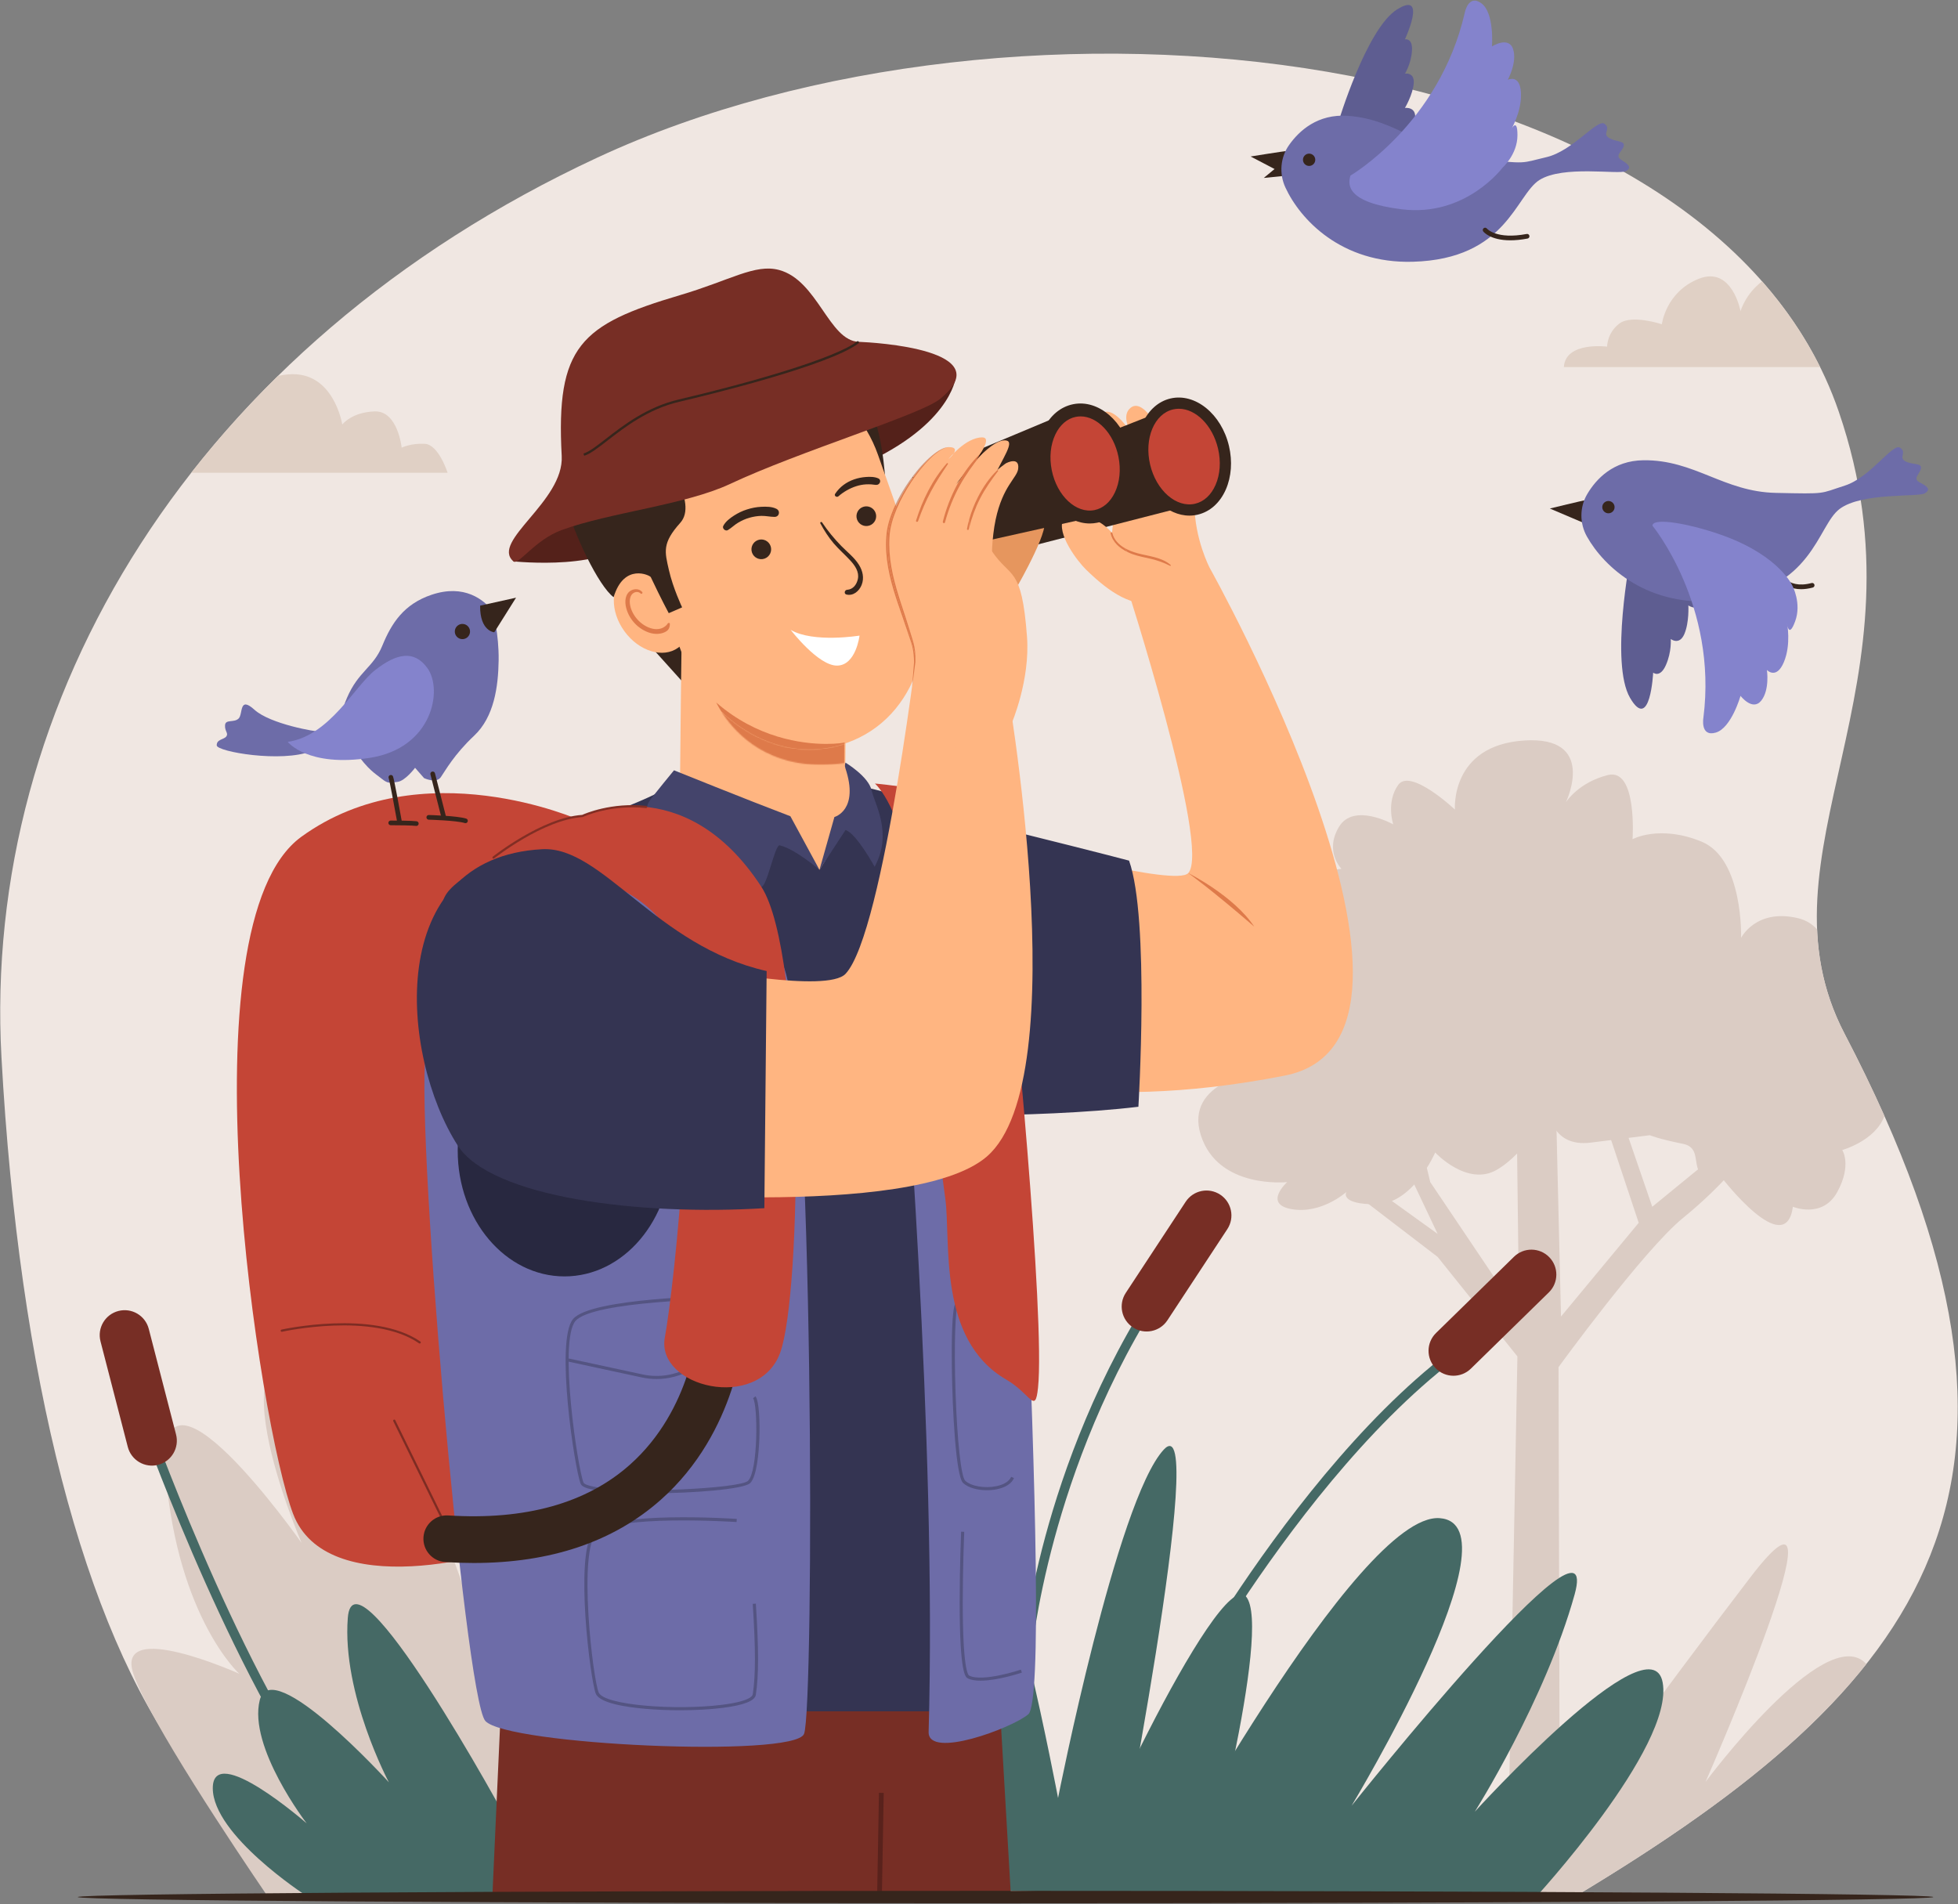 <?xml version="1.0" encoding="UTF-8"?>
<svg width="1779px" height="1730px" viewBox="0 0 1779 1730" version="1.1" xmlns="http://www.w3.org/2000/svg" xmlns:xlink="http://www.w3.org/1999/xlink">
    <rect x="0" y="0" width="1779" height="1730" fill="#808080" stroke="none"/>
    <title>Group</title>
    <defs>
        <path d="M90.779,48.764 C36.26,48.764 9.678,15.578 0,2.27373675e-13 C22.104,21.14 50.329,34.729 80.329,34.729 C90.799,34.729 101.49,33.073 112.207,29.505 L112.009,47.19 C104.499,48.271 97.436,48.764 90.779,48.764 L90.779,48.764 Z" id="path-1"></path>
    </defs>
    <g id="Page-1" stroke="none" stroke-width="1" fill="none" fill-rule="evenodd">
        <g id="vecteezy_bird-watcher-looking-through-binoculars_5661867" transform="translate(-108, -116)">
            <g id="Group" transform="translate(108.191, 116.552)">
                <path d="M1675.809,938.778 C1590.479,775.226 1755.809,622.338 1670.479,373.447 C1554.549,35.318 923.649,-34.802 542.369,142.724 C175.795,313.404 -16.739,635.273 1.142,960.118 C17.142,1250.778 75.809,1477.448 166.476,1600.118 C206.711,1654.548 256.967,1694.088 315.1,1722.228 L1431.399,1722.228 C1750.739,1530.428 1889.869,1349.068 1675.809,938.778" id="Fill-3" fill="#F0E7E2"></path>
                <path d="M1417.139,1721.778 L1415.859,1241.558 C1415.859,1241.558 1493.189,1135.088 1529.049,1105.958 C1564.909,1076.818 1585.079,1049.918 1585.079,1049.918 L1562.669,1045.438 L1501.029,1095.868 L1476.379,1024.148 L1458.449,1019.658 L1488.709,1110.438 L1418.099,1195.608 L1413.619,1008.458 L1377.759,1008.458 L1379.999,1193.368 L1299.309,1073.458 L1285.859,1017.418 L1265.689,1035.348 L1306.029,1120.518 L1244.769,1076.438 L1223.099,1077.938 L1306.029,1141.438 L1378.509,1231.848 L1369.139,1721.778 L1417.139,1721.778" id="Fill-4" fill="#DBCCC4"></path>
                <path d="M1673.619,1044.318 C1673.619,1044.318 1682.589,1057.768 1669.139,1082.428 C1655.689,1107.078 1628.799,1095.868 1628.799,1095.868 C1622.069,1145.178 1563.799,1068.978 1563.799,1068.978 C1527.929,1073.458 1551.469,1043.198 1529.049,1038.718 C1506.639,1034.238 1498.799,1030.868 1498.799,1030.868 C1498.799,1030.868 1480.859,1033.118 1444.999,1037.598 C1409.139,1042.078 1406.899,1008.458 1406.899,1008.458 C1406.899,1008.458 1386.729,1046.558 1359.829,1062.248 C1332.929,1077.938 1303.799,1046.558 1303.799,1046.558 C1303.799,1046.558 1283.619,1093.628 1249.999,1093.628 C1216.979,1093.628 1222.879,1082.828 1223.099,1082.438 C1222.479,1082.988 1200.309,1102.538 1173.799,1098.108 C1146.899,1093.628 1169.309,1073.458 1169.309,1073.458 C1169.309,1073.458 1106.559,1080.178 1090.869,1030.868 C1075.179,981.558 1144.659,972.598 1144.659,972.598 C1144.659,972.598 1124.489,961.388 1119.999,941.218 C1115.519,921.048 1149.139,914.318 1149.139,914.318 C1149.139,914.318 1117.759,896.388 1128.969,847.075 C1140.179,797.765 1218.619,788.804 1218.619,788.804 C1218.619,788.804 1202.929,773.115 1216.379,750.695 C1229.689,728.515 1264.969,748.054 1265.679,748.445 C1265.509,747.895 1259.129,728.065 1270.179,712.595 C1281.379,696.905 1321.729,735.004 1321.729,735.004 C1321.729,735.004 1317.239,676.735 1384.489,672.245 C1450.669,667.834 1423.489,726.384 1422.619,728.235 C1423.309,727.175 1434.639,710.145 1460.689,703.624 C1487.589,696.905 1483.109,761.905 1483.109,761.905 C1483.109,761.905 1507.759,748.455 1545.859,764.145 C1583.969,779.835 1581.729,851.554 1581.729,851.554 C1581.729,851.554 1595.169,824.664 1633.279,833.625 C1640.809,835.395 1646.509,839.105 1650.789,843.905 C1652.119,875.655 1659.239,907.018 1675.809,938.788 C1689.239,964.528 1701.279,989.358 1711.959,1013.348 C1703.829,1035.938 1673.619,1044.318 1673.619,1044.318" id="Fill-5" fill="#DBCCC4"></path>
                <path d="M400.788,1722.228 C441.677,1718.488 476.783,1716.138 483.277,1718.298 C500.26,1723.958 409.681,1282.388 296.458,1237.098 C183.235,1191.808 273.813,1401.278 273.813,1401.278 C273.813,1401.278 139.153,1209.468 150.476,1339.668 C161.798,1469.878 217.201,1520.158 217.201,1520.158 C217.201,1520.158 103.978,1469.208 120.962,1520.158 C134.767,1561.578 213.765,1679.538 242.844,1722.228 L400.788,1722.228" id="Fill-6" fill="#DBCCC4"></path>
                <path d="M1694.729,1510.478 C1657.369,1473.118 1549.439,1618.398 1549.439,1618.398 C1549.439,1618.398 1685.949,1307.588 1590.479,1432.118 C1507.359,1540.538 1401.869,1686.328 1375.979,1722.228 L1431.399,1722.228 C1544.699,1654.178 1635.319,1587.448 1695.529,1511.338 C1695.279,1511.048 1695.009,1510.758 1694.729,1510.478" id="Fill-7" fill="#DBCCC4"></path>
                <path d="M406.476,428.955 L173.606,428.955 C197.476,398.455 223.736,369.075 252.326,341.015 C255.266,340.355 258.396,339.865 261.736,339.584 C303.086,336.084 310.796,385.145 310.796,385.145 C310.796,385.145 319.206,373.935 340.236,373.235 C361.266,372.525 364.766,406.175 364.766,406.175 C364.766,406.175 373.186,401.964 385.796,402.675 C398.416,403.375 406.476,428.955 406.476,428.955" id="Fill-8" fill="#E0D0C5"></path>
                <path d="M1653.549,332.955 L1420.719,332.955 C1422.119,309.475 1459.969,314.384 1459.969,314.384 C1459.969,314.384 1459.969,301.765 1471.189,293.355 C1482.399,284.945 1509.739,294.054 1509.739,294.054 C1509.739,294.054 1513.249,264.615 1543.389,252.695 C1573.529,240.785 1581.239,282.134 1581.239,282.134 C1581.239,282.134 1585.609,266.525 1600.809,255.095 C1621.849,278.955 1639.609,304.905 1653.549,332.955" id="Fill-9" fill="#E0D0C5"></path>
                <path d="M932.449,1508.948 C932.319,1508.948 932.199,1508.938 932.069,1508.928 C929.739,1508.728 928.009,1506.668 928.209,1504.328 C928.249,1503.888 932.289,1459.068 949.699,1394.958 C965.749,1335.818 996.819,1247.588 1053.619,1163.078 C1054.929,1161.138 1057.569,1160.618 1059.509,1161.928 C1061.459,1163.228 1061.979,1165.868 1060.669,1167.818 C1004.509,1251.368 973.779,1338.668 957.889,1397.188 C940.679,1460.568 936.709,1504.628 936.669,1505.068 C936.479,1507.278 934.619,1508.948 932.449,1508.948" id="Fill-10" fill="#456965"></path>
                <path d="M1045.459,1589.508 C1044.809,1589.508 1044.149,1589.358 1043.529,1589.048 C1041.439,1587.978 1040.609,1585.418 1041.679,1583.328 C1042.009,1582.688 1074.949,1518.528 1126.859,1441.708 C1174.839,1370.718 1249.329,1274.028 1331.749,1216.638 C1333.679,1215.298 1336.319,1215.768 1337.659,1217.688 C1338.999,1219.618 1338.529,1222.268 1336.609,1223.608 C1255.289,1280.238 1181.519,1376.008 1133.959,1446.378 C1082.319,1522.778 1049.569,1586.558 1049.239,1587.198 C1048.489,1588.668 1046.999,1589.508 1045.459,1589.508" id="Fill-11" fill="#456965"></path>
                <path d="M315.812,1660.358 C314.599,1660.358 313.396,1659.848 312.556,1658.848 C264.487,1601.528 217.528,1507.028 186.599,1437.848 C153.144,1363.008 130.703,1300.838 130.481,1300.218 C129.687,1298.008 130.832,1295.578 133.039,1294.788 C135.243,1293.988 137.677,1295.138 138.471,1297.348 C139.358,1299.808 228.167,1545.008 319.062,1653.388 C320.569,1655.188 320.334,1657.858 318.538,1659.368 C317.742,1660.038 316.774,1660.358 315.812,1660.358" id="Fill-12" fill="#456965"></path>
                <path d="M470.476,1672.118 C454.476,1640.118 321.142,1400.118 315.809,1469.448 C310.476,1538.778 353.142,1618.778 353.142,1618.778 C353.142,1618.778 246.476,1501.448 235.809,1544.118 C225.142,1586.778 278.476,1656.118 278.476,1656.118 C278.476,1656.118 193.142,1581.448 193.142,1624.118 C193.142,1666.778 277.291,1721.298 277.291,1721.298 L508.402,1721.298 L470.476,1672.118" id="Fill-13" fill="#456965"></path>
                <path d="M1010.919,1720.118 C1010.919,1720.118 1099.809,1270.338 1057.139,1316.558 C1014.479,1362.778 961.139,1633.008 961.139,1633.008 C961.139,1633.008 911.369,1371.668 904.249,1449.888 C897.139,1528.118 897.139,1716.558 897.139,1716.558 L1010.919,1720.118" id="Fill-14" fill="#456965"></path>
                <path d="M143.505,1330.328 L143.505,1330.328 C131.396,1333.458 119.044,1326.178 115.915,1314.068 L91.13,1218.148 C88.001,1206.038 95.28,1193.688 107.389,1190.558 C119.498,1187.428 131.85,1194.708 134.979,1206.818 L159.764,1302.738 C162.893,1314.848 155.613,1327.198 143.505,1330.328" id="Fill-15" fill="#772E25"></path>
                <path d="M1029.159,1205.468 L1029.159,1205.468 C1018.709,1198.598 1015.809,1184.558 1022.669,1174.108 L1077.089,1091.318 C1083.959,1080.868 1097.999,1077.968 1108.449,1084.838 C1118.899,1091.698 1121.799,1105.748 1114.929,1116.198 L1060.519,1198.988 C1053.649,1209.438 1039.609,1212.338 1029.159,1205.468" id="Fill-16" fill="#772E25"></path>
                <path d="M1304.209,1242.588 L1304.209,1242.588 C1295.459,1233.638 1295.619,1219.308 1304.559,1210.558 L1375.389,1141.288 C1384.329,1132.548 1398.669,1132.708 1407.409,1141.648 C1416.159,1150.588 1415.999,1164.928 1407.059,1173.668 L1336.229,1242.938 C1327.289,1251.688 1312.949,1251.528 1304.209,1242.588" id="Fill-17" fill="#772E25"></path>
                <path d="M1046.479,1720.118 C1046.479,1720.118 1233.139,1373.448 1307.809,1378.778 C1382.479,1384.118 1227.809,1640.118 1227.809,1640.118 C1227.809,1640.118 1457.139,1352.118 1430.479,1448.118 C1403.809,1544.118 1339.809,1645.448 1339.809,1645.448 C1339.809,1645.448 1499.809,1469.448 1510.479,1528.118 C1521.139,1586.778 1393.139,1725.448 1393.139,1725.448 L1046.479,1720.118" id="Fill-18" fill="#456965"></path>
                <path d="M980.699,1718.338 C970.109,1717.018 1106.919,1421.448 1131.809,1449.888 C1156.699,1478.338 1090.749,1723.958 1090.749,1723.958 C1090.749,1723.958 1009.139,1721.888 980.699,1718.338" id="Fill-19" fill="#456965"></path>
                <path d="M1215.609,111.08 C1215.609,111.08 1241.169,25.622 1269.119,8.05 C1297.069,-9.52 1276.309,35.206 1276.309,35.206 C1276.309,35.206 1283.499,33.608 1282.699,45.588 C1281.899,57.568 1276.309,66.354 1276.309,66.354 C1276.309,66.354 1285.089,64.756 1284.299,75.139 C1283.499,85.522 1276.309,97.501 1276.309,97.501 C1276.309,97.501 1288.289,95.905 1285.089,109.482 C1281.899,123.059 1285.889,169.382 1215.609,111.08" id="Fill-20" fill="#5E5D91"></path>
                <polyline id="Fill-21" fill="#36251C" points="1160.699 150.67 1148.029 161.115 1169.289 159 1160.699 150.67"></polyline>
                <path d="M1169.289,136.636 C1166.889,136.636 1136.089,141.629 1136.089,141.629 L1169.289,159 L1169.289,136.636" id="Fill-22" fill="#36251C"></path>
                <path d="M1167.679,169.75 C1161.889,157.198 1163.069,142.5 1171.039,131.208 C1180.169,118.272 1196.959,102.797 1224.389,104.69 C1270.719,107.884 1294.679,139.033 1341.799,143.825 C1388.919,148.617 1380.929,147.818 1404.889,142.227 C1428.849,136.636 1451.219,107.085 1457.609,111.877 C1463.999,116.669 1455.209,120.664 1461.599,124.657 C1467.989,128.65 1475.979,127.052 1475.179,131.844 C1474.379,136.636 1466.389,140.63 1472.779,144.624 C1479.169,148.617 1483.159,151.811 1476.769,155.006 C1470.379,158.201 1420.069,149.416 1398.509,162.993 C1376.939,176.57 1368.949,234.873 1283.499,237.269 C1218.299,239.097 1180.989,198.62 1167.679,169.75" id="Fill-23" fill="#6D6CA8"></path>
                <path d="M1226.789,159 C1226.789,159 1307.459,111.877 1330.619,11.246 C1330.619,11.246 1333.809,-6.326 1345.789,2.46 C1357.769,11.246 1355.379,41.595 1355.379,41.595 C1355.379,41.595 1370.549,32.011 1374.549,43.991 C1378.539,55.971 1369.749,71.944 1369.749,71.944 C1369.749,71.944 1380.929,66.354 1381.729,83.924 C1382.529,101.495 1372.149,118.267 1372.149,118.267 C1372.149,118.267 1378.539,104.69 1378.539,122.26 C1378.539,139.832 1364.959,151.811 1364.959,151.811 C1364.959,151.811 1331.639,196.741 1273.569,189.629 C1222.639,183.394 1224.389,166.986 1226.789,159" id="Fill-24" fill="#8483CC"></path>
                <path d="M1183.659,144.624 C1183.659,147.71 1186.169,150.214 1189.249,150.214 C1192.339,150.214 1194.839,147.71 1194.839,144.624 C1194.839,141.536 1192.339,139.033 1189.249,139.033 C1186.169,139.033 1183.659,141.536 1183.659,144.624" id="Fill-25" fill="#36251C"></path>
                <path d="M1372.089,217.786 C1353.889,217.786 1347.769,210.143 1347.459,209.74 C1346.749,208.809 1346.919,207.477 1347.849,206.763 C1348.779,206.052 1350.099,206.225 1350.809,207.138 C1350.969,207.321 1359.439,217.224 1386.929,212.022 C1388.079,211.801 1389.189,212.562 1389.409,213.713 C1389.629,214.866 1388.869,215.976 1387.719,216.194 C1381.719,217.328 1376.539,217.786 1372.089,217.786" id="Fill-26" fill="#36251C"></path>
                <path d="M1481.279,505.032 C1481.279,505.032 1462.469,601.933 1480.849,633.508 C1499.239,665.083 1501.839,610.576 1501.839,610.576 C1501.839,610.576 1508.069,615.832 1513.429,603.676 C1518.799,591.521 1517.829,580.039 1517.829,580.039 C1517.829,580.039 1525.619,586.114 1530.169,575.525 C1534.719,564.935 1533.819,549.5 1533.819,549.5 C1533.819,549.5 1544.739,557.216 1548.579,542.265 C1552.419,527.314 1580.109,483.949 1481.279,505.032" id="Fill-27" fill="#5E5D91"></path>
                <path d="M1440.659,453.852 C1438.269,454.042 1407.959,461.475 1407.959,461.475 L1442.439,476.143 L1440.659,453.852" id="Fill-28" fill="#36251C"></path>
                <path d="M1441.689,486.987 C1434.919,474.937 1434.929,460.192 1441.969,448.3 C1450.049,434.678 1465.549,417.915 1493.039,417.613 C1539.469,417.105 1565.839,446.244 1613.189,447.264 C1660.549,448.284 1652.519,448.125 1675.959,440.642 C1699.399,433.159 1719.339,401.919 1726.089,406.186 C1732.839,410.454 1724.399,415.135 1731.089,418.606 C1737.769,422.078 1745.609,419.848 1745.189,424.689 C1744.779,429.53 1737.139,434.147 1743.819,437.618 C1750.509,441.089 1754.749,443.956 1748.629,447.649 C1742.519,451.343 1691.659,446.597 1671.249,461.85 C1650.829,477.104 1647.519,535.858 1562.529,545.059 C1497.679,552.079 1457.269,514.704 1441.689,486.987" id="Fill-29" fill="#6D6CA8"></path>
                <path d="M1455.619,460.667 C1455.869,463.745 1458.569,466.041 1461.639,465.794 C1464.719,465.548 1467.019,462.853 1466.769,459.776 C1466.519,456.698 1463.829,454.402 1460.749,454.648 C1457.669,454.894 1455.379,457.589 1455.619,460.667" id="Fill-30" fill="#36251C"></path>
                <path d="M1636.289,534.763 C1617.409,534.763 1612.069,518.581 1612.009,518.389 C1611.649,517.271 1612.279,516.079 1613.389,515.727 C1614.509,515.377 1615.699,515.995 1616.049,517.11 C1616.299,517.868 1622.249,535.415 1645.769,529.169 C1646.909,528.866 1648.069,529.543 1648.369,530.676 C1648.669,531.809 1647.999,532.972 1646.859,533.273 C1642.939,534.315 1639.419,534.763 1636.289,534.763" id="Fill-31" fill="#36251C"></path>
                <path d="M1501.169,477.027 C1501.169,477.027 1560.559,549.144 1547.479,651.576 C1547.479,651.576 1544.399,669.167 1558.679,665.068 C1572.959,660.969 1581.209,631.665 1581.209,631.665 C1581.209,631.665 1592.129,645.907 1600.019,636.047 C1607.909,626.189 1605.189,608.163 1605.189,608.163 C1605.189,608.163 1613.749,617.276 1620.579,601.066 C1627.409,584.857 1623.469,565.528 1623.469,565.528 C1623.469,565.528 1624.759,580.478 1630.839,563.992 C1636.919,547.505 1628.329,531.569 1628.329,531.569 C1628.329,531.569 1616.939,505.353 1567.699,486.86 C1539.629,476.32 1501.689,468.705 1501.169,477.027" id="Fill-32" fill="#8483CC"></path>
                <path d="M868.076,342.638 C868.076,342.638 863.358,388.871 773.723,425.668 C698.355,456.609 720.523,362.478 720.523,362.478 C720.523,362.478 849.012,328 868.076,342.638" id="Fill-33" fill="#54211A"></path>
                <path d="M466.284,509.474 C466.284,509.474 556.895,519.026 574.186,485.479 C591.478,451.932 529.105,445.258 529.105,445.258 C529.105,445.258 465.585,477.057 466.284,509.474" id="Fill-34" fill="#54211A"></path>
                <polyline id="Fill-35" fill="#772E25" points="918.319 1722.228 907.289 1532.958 455.839 1530.408 447.17 1722.228 918.319 1722.228"></polyline>
                <polyline id="Fill-36" fill="#59221C" points="801.004 1725.778 802.743 1628.408 798.419 1628.328 796.678 1725.778 801.004 1725.778"></polyline>
                <path d="M634.238,634.797 L590.509,586.208 L626.532,576.632 C626.532,576.632 633.095,609.848 641,623.18 C648.905,636.511 634.238,634.797 634.238,634.797" id="Fill-37" fill="#36251C"></path>
                <path d="M620.485,480.245 C620.447,485.365 618.318,626.957 617.765,700.702 C617.584,724.89 548.199,757.746 548.199,757.746 C548.199,757.746 680.455,836.723 724.201,837.052 C767.948,837.379 812.202,734.441 812.202,734.441 L767.843,697.223 L768.875,581.094 L620.485,480.245" id="Fill-38" fill="#FFB581"></path>
                <path d="M804.645,443.801 C804.645,443.801 803.278,397.55 791.068,371.926 C778.858,346.302 737.869,348.299 737.869,348.299 C737.869,348.299 788.522,362.647 804.645,443.801" id="Fill-39" fill="#36251C"></path>
                <path d="M769.055,674.46 C703.668,697.571 639.049,649.009 617.134,587.005 L582.379,488.676 C560.464,426.672 590.859,359.384 650.269,338.386 C709.68,317.387 775.608,350.63 797.523,412.633 L832.277,510.961 C854.193,572.966 834.442,651.349 769.055,674.46" id="Fill-40" fill="#FFB581"></path>
                <path d="M705.209,461.712 C701.124,459.679 696.051,459.709 691.601,459.903 C687.092,460.099 682.714,460.968 678.42,462.338 C674.27,463.664 670.364,465.532 666.704,467.891 C663.014,470.269 659.009,473.308 656.956,477.249 C655.756,479.551 658.897,482.4 661.102,481.093 C664.394,479.143 667.08,476.334 670.408,474.371 C673.646,472.459 677.129,470.853 680.757,469.837 C684.241,468.862 687.899,468.236 691.521,468.159 C695.546,468.073 699.474,469.03 703.474,469.077 C707.881,469.128 709.127,463.663 705.209,461.712" id="Fill-41" fill="#36251C"></path>
                <g id="Group-44" transform="translate(654.991, 645.592)">
                    <mask id="mask-2" fill="white">
                        <use xlink:href="#path-1"></use>
                    </mask>
                    <g id="Clip-43"></g>
                    <polygon id="Fill-42" fill="#DE7A4A" mask="url(#mask-2)" points="0 48.764 112.207 48.764 112.207 2.27373675e-13 0 2.27373675e-13"></polygon>
                </g>
                <path d="M735.32,680.321 C705.32,680.321 677.095,666.732 654.991,645.592 C652.168,641.047 650.782,638.001 650.56,637.714 C687.499,669.902 728.319,675.339 750.553,675.339 C760.425,675.339 766.637,674.266 767.21,673.987 L767.198,675.097 C756.481,678.665 745.79,680.321 735.32,680.321" id="Fill-45" fill="#DE7A4A"></path>
                <path d="M780.758,576.929 C780.758,576.929 738.851,583.824 718.233,571.737 C718.233,571.737 743.305,604.498 760.466,604.189 C777.626,603.88 780.758,576.929 780.758,576.929" id="Fill-46" fill="#FFFFFF"></path>
                <path d="M699.945,495.562 C701.592,500.222 699.15,505.334 694.49,506.982 C689.831,508.628 684.718,506.186 683.071,501.527 C681.424,496.867 683.866,491.754 688.526,490.108 C693.186,488.46 698.298,490.903 699.945,495.562" id="Fill-47" fill="#36251C"></path>
                <path d="M795.369,465.459 C797.016,470.12 794.574,475.232 789.914,476.878 C785.255,478.526 780.142,476.083 778.495,471.424 C776.848,466.764 779.29,461.651 783.95,460.004 C788.61,458.358 793.722,460.8 795.369,465.459" id="Fill-48" fill="#36251C"></path>
                <path d="M567.159,573.007 C580.388,591.221 602.259,597.889 616.01,587.901 C641.562,569.341 630.182,555.052 616.953,536.84 C603.724,518.625 581.853,511.957 568.103,521.945 C554.352,531.933 553.929,554.793 567.159,573.007" id="Fill-49" fill="#FFB581"></path>
                <path d="M596.471,575.381 C591.002,575.381 585.677,573.084 581.272,569.944 C576.34,566.427 572.404,561.462 570.1,555.862 C567.979,550.704 566.736,543.753 570.01,538.778 C571.645,536.293 574.718,534.774 577.677,534.774 C579.841,534.774 581.943,535.586 583.378,537.425 C583.894,538.086 583.231,539.014 582.543,539.014 C582.348,539.014 582.151,538.94 581.978,538.763 C580.999,537.764 579.752,537.298 578.481,537.298 C577.299,537.298 576.096,537.701 575.07,538.453 C572.828,540.094 571.996,543.141 571.994,545.795 C571.99,551.485 574.706,557.179 578.278,561.48 C581.906,565.847 587.074,569.38 592.657,570.648 C593.844,570.917 595.08,571.066 596.315,571.066 C597.77,571.066 599.224,570.86 600.593,570.404 C602.758,569.683 605.319,568.004 606.421,565.995 C606.631,565.611 607.075,565.402 607.493,565.402 C607.982,565.402 608.437,565.688 608.443,566.315 C608.469,568.812 607.749,571.157 605.703,572.699 C603.542,574.328 600.683,575.103 598.022,575.319 C597.504,575.361 596.987,575.381 596.471,575.381" id="Fill-50" fill="#DE7A4A"></path>
                <path d="M685.947,290.037 C595.329,293.575 573.534,309.25 558.381,335.125 C549.052,351.052 541.603,371.035 545.441,407.899 C535.494,389.271 531.556,367.827 536.58,346.894 C542.043,324.137 557.458,304.517 577.186,292.24 C578.375,291.5 577.328,289.355 576.039,290.004 C554.147,301.042 538.36,321.751 532.577,345.527 C527.064,368.191 531.208,393.625 544.28,413.073 C538.975,417.654 507.416,432.023 512.68,452.716 C520.802,484.646 543.788,532.068 557.34,542.037 C566.776,510.585 590.332,522.167 591.106,523.809 C600.654,544.051 607.418,556.534 607.418,556.534 L619.576,551.266 C619.576,551.266 611.295,533.869 607.538,517.269 C603.779,500.67 601.248,492.987 617.896,474.448 C634.542,455.908 601.885,414.059 601.885,414.059 C601.885,414.059 615.13,430.412 638.366,417.45 C644.271,414.155 654.631,391.395 666.721,385.375 C687.909,374.828 716.754,382.958 736.148,386.958 C790.782,398.23 796.779,358.829 796.265,338.82 C795.521,309.845 738.818,287.971 685.947,290.037" id="Fill-51" fill="#36251C"></path>
                <path d="M929.409,767.225 C929.409,767.225 1067.949,805.222 1079.429,792.701 C1100.389,769.831 1022.199,528.016 1022.199,528.016 L1098.939,515.435 C1098.939,515.435 1338.609,942.918 1167.169,976.688 C980.359,1013.488 881.285,971.028 881.285,971.028 L929.409,767.225" id="Fill-52" fill="#FFB581"></path>
                <path d="M1139.369,841.338 C1098.479,806.078 1079.429,792.701 1079.429,792.701 C1079.429,792.701 1120.699,813.189 1139.369,841.338" id="Fill-53" fill="#DE7A4A"></path>
                <path d="M1025.649,781.378 C975.639,768.168 842.463,735.485 842.463,735.485 L798.255,1012.538 C798.255,1012.538 939.779,1016.318 1034.139,1004.998 C1034.139,1004.998 1044.519,834.215 1025.649,781.378" id="Fill-54" fill="#343452"></path>
                <path d="M526.519,744.581 C526.519,744.581 383.103,680.42 273.653,759.677 C164.204,838.933 235.912,1295.598 266.105,1374.858 C296.298,1454.118 447.262,1416.368 492.551,1393.728 C537.841,1371.078 526.519,744.581 526.519,744.581" id="Fill-55" fill="#C44536"></path>
                <path d="M402.477,1381.888 C402.107,1381.888 401.752,1381.688 401.578,1381.328 L357.133,1290.668 C356.89,1290.168 357.095,1289.568 357.591,1289.328 C358.088,1289.078 358.686,1289.288 358.929,1289.788 L403.374,1380.448 C403.617,1380.948 403.412,1381.548 402.916,1381.788 C402.774,1381.858 402.624,1381.888 402.477,1381.888" id="Fill-56" fill="#7D2C23"></path>
                <path d="M381.141,1220.118 C380.946,1220.118 380.749,1220.058 380.576,1219.938 C338.753,1191.188 256.851,1209.238 256.029,1209.428 C255.49,1209.548 254.956,1209.208 254.834,1208.668 C254.712,1208.128 255.05,1207.598 255.589,1207.468 C256.42,1207.288 339.174,1189.048 381.709,1218.288 C382.164,1218.608 382.279,1219.228 381.966,1219.678 C381.773,1219.968 381.46,1220.118 381.141,1220.118" id="Fill-57" fill="#7D2C23"></path>
                <path d="M744.375,789.746 C734.636,780.006 716.094,758.165 705.418,754.267 C653.187,735.199 607.048,714.628 599.33,718.789 C553.843,743.31 402.111,785.572 402.111,821.05 C402.111,1050.108 464.72,1554.298 464.72,1554.298 L910.219,1554.298 C910.219,1554.298 907.289,1234.328 891.989,1034.218 C881.817,901.238 938.419,788.518 893.589,750.093 C886.29,743.833 798.636,715.658 777.767,713.223 C777.767,713.223 770.462,749.572 744.375,789.746" id="Fill-58" fill="#343452"></path>
                <path d="M911.479,744.581 C911.479,744.581 958.479,1535.848 934.119,1556.958 C919.969,1569.228 842.833,1598.228 843.544,1572.998 C851.092,1305.038 820.899,944.608 817.125,876.674 C814.497,829.375 810.115,739.659 825.767,730.267 C841.42,720.875 911.479,744.581 911.479,744.581" id="Fill-59" fill="#6D6CA8"></path>
                <path d="M896.439,1353.418 C887.643,1353.418 879.235,1350.998 874.835,1346.808 C868.225,1340.508 865.111,1280.208 864.631,1241.218 C864.384,1221.198 864.513,1187.078 868.143,1183.448 C875.202,1176.388 888.709,1177.648 889.283,1177.708 L889.003,1180.518 C888.874,1180.508 876.249,1179.338 870.141,1185.448 C867.932,1188.038 866.477,1218.998 867.992,1264.458 C869.45,1308.198 873.065,1341.218 876.783,1344.758 C882.036,1349.758 894.499,1351.938 905.159,1349.718 C912.059,1348.288 916.799,1345.268 918.509,1341.228 L921.109,1342.328 C919.029,1347.248 913.569,1350.858 905.729,1352.488 C902.689,1353.118 899.539,1353.418 896.439,1353.418" id="Fill-60" fill="#545482"></path>
                <path d="M900.789,733.887 C900.789,733.887 902.039,754.016 910.849,818.175 C920.839,890.928 949.529,1198.108 942.929,1260.378 C940.329,1284.878 936.429,1265.838 913.989,1252.828 C851.092,1216.348 864.019,1126.748 858.64,1088.028 C852.301,1042.388 835.367,903.718 827.819,811.885 C821.439,734.268 794.75,711.336 794.75,711.336 C794.75,711.336 864.301,717.533 900.789,733.887" id="Fill-61" fill="#C44536"></path>
                <path d="M744.375,789.746 L757.941,741.746 C757.941,741.746 780.754,735.647 767.843,697.223 C767.28,695.546 767.462,693.745 768.028,692.353 C768.028,692.353 788.897,704.875 791.68,717.397 C794.463,729.919 811.158,756.354 794.463,786.963 C794.463,786.963 777.767,756.354 768.028,753.572 L744.375,789.746" id="Fill-62" fill="#44446B"></path>
                <path d="M575.33,736.528 C585.153,735.303 683.276,810.935 711.45,876.674 C739.624,942.418 739.712,1552.968 730.32,1574.888 C720.929,1596.798 459.502,1584.888 440.719,1562.968 C421.937,1541.058 374.98,1002.618 387.502,949.398 C400.023,896.178 382.816,760.528 575.33,736.528" id="Fill-63" fill="#6D6CA8"></path>
                <path d="M589.939,1356.228 C568.88,1356.228 549.408,1355.198 538.164,1352.858 C531.771,1351.528 528.349,1349.858 527.396,1347.598 C522.15,1335.188 503.979,1217.388 520.507,1197.828 C536.737,1178.618 651.789,1176.878 656.679,1176.808 L656.716,1179.638 C655.532,1179.658 538.071,1181.418 522.667,1199.648 C507.19,1217.968 524.878,1334.378 530,1346.498 C530.192,1346.958 531.391,1348.558 538.74,1350.088 C571.644,1356.938 672.17,1351.818 679.427,1344.908 C688.646,1336.128 688.48,1275.748 684.012,1269.798 L686.272,1268.098 C689.515,1272.418 690.343,1291.178 689.739,1306.768 C689.35,1316.828 687.757,1340.878 681.376,1346.948 C675.538,1352.508 629.894,1356.228 589.939,1356.228" id="Fill-64" fill="#545482"></path>
                <path d="M596.365,1252.388 C591.912,1252.388 587.435,1251.908 583.003,1250.958 L515.956,1236.498 L516.551,1233.728 L583.599,1248.198 C598.482,1251.408 613.895,1248.908 627.004,1241.158 L684.424,1207.228 L685.861,1209.668 L628.441,1243.598 C618.623,1249.398 607.568,1252.388 596.365,1252.388" id="Fill-65" fill="#545482"></path>
                <path d="M617.571,1553.328 C607.049,1553.328 596.384,1552.898 586.417,1552.038 C567.764,1550.428 544.773,1546.748 541.171,1538.338 C536.21,1526.768 521.757,1411.808 538.72,1391.538 C554.996,1372.078 664.579,1379.158 669.237,1379.478 L669.048,1382.308 C667.921,1382.238 556.256,1374.998 540.899,1393.358 C534.429,1401.088 532.103,1428.088 534.518,1467.438 C536.462,1499.098 541.094,1530.948 543.781,1537.218 C548.756,1548.828 614.007,1553.658 656.184,1548.318 C680.889,1545.188 683.521,1540.318 683.738,1538.898 C686.392,1521.648 686.388,1497.818 683.725,1456.628 L686.56,1456.438 C689.237,1497.848 689.233,1521.868 686.546,1539.328 C685.714,1544.748 675.618,1548.718 656.541,1551.138 C645.086,1552.588 631.452,1553.328 617.571,1553.328" id="Fill-66" fill="#545482"></path>
                <path d="M609.765,1044.878 C609.765,1107.988 566.317,1159.138 512.72,1159.138 C459.124,1159.138 415.675,1107.988 415.675,1044.878 C415.675,981.778 459.124,930.618 512.72,930.618 C566.317,930.618 609.765,981.778 609.765,1044.878" id="Fill-67" fill="#282840"></path>
                <path d="M1098.939,515.435 C1098.939,515.435 1085.099,489.016 1085.099,457.566 C1085.099,426.115 1071.059,380.222 1058.479,376.448 C1045.899,372.674 1058.679,400.954 1058.679,400.954 C1058.679,400.954 1040.329,359.279 1027.069,369.929 C1018.029,377.192 1027.229,392.148 1027.229,392.148 C1027.229,392.148 1013.079,370.133 1003.009,373.906 C992.949,377.68 1015.909,404.728 1015.909,404.728 C1015.909,404.728 995.779,395.921 989.489,403.47 C983.199,411.018 986.969,409.76 1002.069,423.598 C1017.169,437.437 1012.449,460.71 1008.679,497.508 C1006.179,521.807 1068.749,565.756 1098.939,515.435" id="Fill-68" fill="#FFB581"></path>
                <polyline id="Fill-69" fill="#36251C" points="940.449 494.686 918.849 426.962 1061.199 370.761 1085.099 457.566 940.449 494.686"></polyline>
                <path d="M986.479,516.892 C979.219,509.813 959.109,484.144 966.029,470.67 C969.739,463.462 988.569,467.985 999.219,474.226 C1002.589,476.204 1005.999,479.157 1009.279,482.544 C1017.599,491.136 1025.139,502.523 1029.429,507.887 C1034.289,513.963 1068.299,545.363 1051.959,547.707 C1028.629,551.054 1009.019,538.894 986.479,516.892" id="Fill-70" fill="#FFB581"></path>
                <path d="M1111.469,405.881 C1117.649,432.285 1106.619,457.447 1086.829,462.083 C1067.039,466.718 1045.989,449.073 1039.799,422.669 C1033.619,396.266 1044.649,371.104 1064.429,366.468 C1084.219,361.833 1105.279,379.478 1111.469,405.881" id="Fill-71" fill="#C44536"></path>
                <path d="M1070.889,370.829 C1069.119,370.829 1067.349,371.028 1065.599,371.439 C1048.579,375.425 1039.239,397.884 1044.769,421.505 C1050.309,445.125 1068.659,461.092 1085.669,457.112 C1093.639,455.246 1100.219,449.203 1104.209,440.095 C1108.429,430.485 1109.239,418.748 1106.499,407.045 C1101.529,385.862 1086.259,370.829 1070.889,370.829 Z M1080.509,467.917 C1060.429,467.917 1040.899,449.718 1034.829,423.833 C1028.009,394.732 1040.769,366.768 1063.269,361.498 C1085.769,356.235 1109.619,375.616 1116.439,404.717 C1119.679,418.555 1118.659,432.575 1113.569,444.194 C1108.249,456.317 1099.169,464.435 1087.999,467.053 C1085.509,467.635 1082.999,467.917 1080.509,467.917 L1080.509,467.917 Z" id="Fill-72" fill="#36251C"></path>
                <path d="M924.159,532.106 C924.159,532.106 958.169,472.937 946.519,471.033 C934.879,469.127 882.878,468.283 886.053,497.337 C889.228,526.391 924.159,532.106 924.159,532.106" id="Fill-73" fill="#E6965E"></path>
                <polyline id="Fill-74" fill="#36251C" points="850.528 500.964 828.932 433.241 970.549 373.918 995.399 468.651 850.528 500.964"></polyline>
                <path d="M1021.759,413.294 C1027.109,439.858 1015.309,464.642 995.399,468.651 C975.489,472.66 955.009,454.376 949.669,427.813 C944.319,401.25 956.119,376.465 976.029,372.457 C995.939,368.448 1016.419,386.732 1021.759,413.294" id="Fill-75" fill="#C44536"></path>
                <path d="M981.619,377.769 C980.139,377.769 978.659,377.913 977.189,378.209 C969.419,379.775 962.839,385.454 958.669,394.201 C954.239,403.517 953.079,415.043 955.419,426.655 C960.119,450.003 977.539,466.264 994.239,462.898 C1002.019,461.333 1008.589,455.654 1012.759,446.908 C1017.189,437.59 1018.349,426.064 1016.009,414.453 C1011.719,393.164 996.869,377.769 981.619,377.769 Z M989.949,475.063 C969.149,475.063 949.319,455.826 943.909,428.971 C941.079,414.888 942.559,400.748 948.079,389.153 C953.869,376.989 963.389,369.016 974.869,366.704 C997.919,362.053 1021.539,382.444 1027.519,412.136 C1030.349,426.219 1028.869,440.36 1023.349,451.954 C1017.559,464.119 1008.039,472.091 996.559,474.404 C994.359,474.848 992.139,475.063 989.949,475.063 L989.949,475.063 Z" id="Fill-76" fill="#36251C"></path>
                <path d="M612.2,699.31 C612.2,699.31 677.591,725.746 717.94,741.049 L744.375,789.746 C744.375,789.746 722.393,770.794 708.201,767.485 C703.938,766.491 696.472,805.928 691.505,805.05 C644.083,796.67 573.402,751.942 589.939,727.136 C592.721,722.962 612.2,699.31 612.2,699.31" id="Fill-77" fill="#44446B"></path>
                <path d="M430.147,1419.518 C421.749,1419.518 413.168,1419.248 404.402,1418.688 C392.701,1417.948 383.818,1407.858 384.561,1396.158 C385.304,1384.458 395.403,1375.578 407.092,1376.318 C477.166,1380.768 532.668,1365.278 572.063,1330.278 C628.907,1279.788 633.6,1205.548 633.641,1204.808 C634.283,1193.098 644.286,1184.108 656,1184.768 C667.707,1185.408 676.677,1195.418 676.036,1207.128 C675.83,1210.888 670.188,1299.908 600.261,1362.028 C557.251,1400.228 500.111,1419.518 430.147,1419.518" id="Fill-78" fill="#36251C"></path>
                <path d="M529.035,740.806 C529.035,740.806 620.871,696.775 691.505,805.05 C731.626,866.553 728.434,1174.828 708.619,1228.608 C688.805,1282.388 595.396,1259.748 603.888,1214.458 C612.38,1169.168 637.855,931.398 612.38,857.804 C586.904,784.208 448.206,778.547 448.206,778.547 C448.206,778.547 492.489,743.198 529.035,740.806" id="Fill-79" fill="#C44536"></path>
                <path d="M448.206,779.547 C447.913,779.547 447.622,779.418 447.424,779.171 C447.08,778.74 447.15,778.111 447.582,777.766 C448.027,777.411 492.382,742.313 528.783,739.821 C531.1,738.765 555.178,728.26 586.938,731.613 C587.487,731.67 587.885,732.163 587.828,732.711 C587.77,733.26 587.272,733.661 586.728,733.601 C554.064,730.161 529.709,741.592 529.467,741.708 L529.293,741.792 L529.1,741.804 C493.292,744.147 449.27,778.977 448.83,779.329 C448.645,779.476 448.425,779.547 448.206,779.547" id="Fill-80" fill="#822E24"></path>
                <path d="M637.939,879.486 C637.939,879.486 751.366,901.958 768.062,884.228 C803.251,846.834 835.996,565.31 835.996,565.31 L913.419,614.44 C913.419,614.44 978.729,979.378 896.379,1050.288 C828.447,1108.778 541.615,1080.478 541.615,1080.478 L637.939,879.486" id="Fill-81" fill="#FFB581"></path>
                <path d="M696.375,881.707 C595.711,859.062 547.119,768.127 492.551,771 C348.308,778.591 363.501,958.788 415.675,1040.188 C445.972,1087.448 580.478,1104.138 694.288,1097.158 L696.375,881.707" id="Fill-82" fill="#343452"></path>
                <path d="M840.172,659.864 C840.609,654.911 837.981,613.12 826.001,574.758 C816.464,544.222 803.934,516.831 806.692,485.111 C809.45,453.389 845.65,405.69 862.084,405.69 C874.496,405.69 861.536,416.645 861.536,416.645 C861.536,416.645 877.031,396.843 892.199,396.843 C907.369,396.843 868.657,439.288 868.657,439.288 C868.657,439.288 898.949,396.906 914.119,399.664 C929.299,402.422 871.579,456.087 900.799,499.909 C917.989,525.698 928.089,512.631 932.929,578.061 C935.849,617.501 919.029,656.518 919.029,656.518 C919.029,656.518 836.034,706.756 840.172,659.864" id="Fill-83" fill="#FFB581"></path>
                <path d="M828.673,622.07 C828.758,620.898 828.842,619.726 828.927,618.554 C829.038,618.311 829.145,618.074 829.254,617.83 C829.064,619.224 828.87,620.636 828.673,622.07 M814.101,459.537 L813.488,457.802 C816.054,452.368 819.013,447.133 822.219,442.074 C824.692,438.169 827.357,434.391 830.181,430.737 C833.009,427.087 835.98,423.544 839.196,420.228 C842.406,416.911 845.801,413.756 849.531,411.023 C851.397,409.664 853.345,408.397 855.437,407.405 C857.464,406.446 859.662,405.687 861.914,405.687 C861.97,405.687 862.027,405.688 862.084,405.689 C862.076,405.689 862.068,405.689 862.06,405.69 C853.941,405.713 841.016,417.342 829.677,432.929 L828.932,433.241 L829.091,433.739 C823.385,441.69 818.112,450.62 814.101,459.537" id="Fill-84" fill="#D19C82"></path>
                <path d="M828.927,618.554 C829.086,616.381 829.249,614.209 829.432,612.039 L830.323,601.022 C830.183,596.464 829.899,591.91 828.881,587.529 C827.875,583.15 826.155,578.881 824.769,574.484 C821.921,565.781 818.788,557.161 815.855,548.442 C812.894,539.737 810.139,530.916 808.116,521.875 C807.109,517.357 806.268,512.79 805.692,508.18 C805.144,503.568 804.843,498.92 804.84,494.266 C804.848,491.939 804.919,489.612 805.078,487.289 C805.224,484.983 805.461,482.606 805.881,480.298 C806.723,475.672 808.069,471.187 809.681,466.827 C810.819,463.757 812.095,460.75 813.488,457.802 L814.101,459.537 C810.116,468.398 807.376,477.244 806.692,485.111 C803.934,516.831 816.464,544.222 826.001,574.758 C828.107,581.503 829.925,588.357 831.488,595.095 C831.566,597.044 831.562,598.99 831.52,600.925 C830.835,606.13 830.079,611.786 829.254,617.83 C829.145,618.074 829.038,618.311 828.927,618.554" id="Fill-85" fill="#DE7A4A"></path>
                <path d="M829.091,433.739 L828.932,433.241 L829.677,432.929 C829.482,433.197 829.285,433.469 829.091,433.739" id="Fill-86" fill="#2F1910"></path>
                <path d="M828.598,623.104 C828.623,622.759 828.648,622.414 828.673,622.07 C828.87,620.636 829.064,619.224 829.254,617.83 C830.079,611.786 830.835,606.13 831.52,600.925 C831.519,600.964 831.518,601.002 831.517,601.041 L831.516,601.085 L831.514,601.103 L830.085,612.107 C829.623,615.776 829.102,619.439 828.598,623.104" id="Fill-87" fill="#DE7A4A"></path>
                <path d="M831.488,595.095 C829.925,588.357 828.107,581.503 826.001,574.758 C816.464,544.222 803.934,516.831 806.692,485.111 C807.376,477.244 810.116,468.398 814.101,459.537 C818.112,450.62 823.385,441.69 829.091,433.739 C829.285,433.469 829.482,433.197 829.677,432.929 C841.016,417.342 853.941,405.713 862.06,405.69 C859.762,405.791 857.602,406.681 855.619,407.762 C853.62,408.857 851.744,410.165 849.966,411.591 C846.406,414.446 843.188,417.708 840.16,421.12 C834.115,427.962 828.797,435.428 824.069,443.222 C819.376,451.033 815.273,459.216 812.212,467.745 C810.697,472.011 809.466,476.375 808.711,480.793 C808.321,483.006 808.113,485.203 807.977,487.477 C807.832,489.735 807.775,491.999 807.777,494.261 C807.823,503.319 809.038,512.353 810.985,521.238 C812.95,530.126 815.615,538.874 818.417,547.595 C821.248,556.309 824.202,565.014 826.852,573.83 C828.131,578.211 829.704,582.55 830.601,587.165 C831.123,589.795 831.381,592.447 831.488,595.095" id="Fill-88" fill="#DE7A4A"></path>
                <path d="M886.369,417.722 C888.002,415.484 889.543,413.254 890.887,411.126 C891.153,410.869 891.423,410.612 891.692,410.358 C891.784,410.271 891.889,410.233 891.999,410.233 C892.359,410.233 892.719,410.672 892.439,411.015 C891.729,411.885 891.026,412.758 890.328,413.633 C888.986,414.967 887.662,416.339 886.369,417.722" id="Fill-89" fill="#2F1910"></path>
                <path d="M857.536,474.764 C856.91,474.764 856.228,474.19 856.432,473.386 C862.272,450.439 873.692,427.708 890.887,411.126 C889.543,413.254 888.002,415.484 886.369,417.722 C887.662,416.339 888.986,414.967 890.328,413.633 C883.584,422.088 877.296,430.779 872.031,440.282 C866.132,450.928 861.57,462.325 858.397,474.071 C858.266,474.558 857.911,474.764 857.536,474.764" id="Fill-90" fill="#DE7A4A"></path>
                <path d="M833.024,473.602 C832.458,473.602 831.899,473.152 832.115,472.448 C837.882,453.752 847.085,435.123 860.114,420.376 C860.226,420.249 860.364,420.195 860.502,420.195 C860.917,420.195 861.335,420.68 861.052,421.099 C855.616,429.162 850.322,437.139 845.754,445.746 C841.113,454.488 837.176,463.597 833.936,472.95 C833.778,473.404 833.4,473.602 833.024,473.602" id="Fill-91" fill="#DE7A4A"></path>
                <path d="M913.939,420.297 C913.939,420.297 926.359,413.724 924.899,425.409 C923.859,433.689 910.969,440.875 904.449,471.424 C900.789,488.568 900.849,508.57 900.849,508.57 C900.849,508.57 877.527,502.388 880.454,471.152 C883.38,439.917 913.939,420.297 913.939,420.297" id="Fill-92" fill="#FFB581"></path>
                <path d="M879.255,480.952 C878.784,480.952 878.287,480.616 878.385,480.08 C878.939,477.061 879.631,474.083 880.454,471.146 C880.454,471.148 880.454,471.15 880.454,471.152 C880.18,474.075 880.136,476.778 880.281,479.278 C880.183,479.657 880.087,480.038 879.992,480.418 C879.899,480.789 879.583,480.952 879.255,480.952" id="Fill-93" fill="#DE7A4A"></path>
                <path d="M880.281,479.278 C880.136,476.778 880.18,474.075 880.454,471.152 C880.454,471.15 880.454,471.148 880.454,471.146 C882.394,464.224 885.058,457.532 888.336,451.089 C892.789,442.337 898.669,433.581 905.799,426.768 C905.899,426.672 906.009,426.631 906.129,426.631 C906.509,426.631 906.879,427.107 906.589,427.481 C900.519,435.507 894.859,443.43 890.247,452.423 C885.883,460.937 882.668,470.019 880.281,479.278" id="Fill-94" fill="#DE7A4A"></path>
                <path d="M1063.119,513.585 C1063.049,513.585 1062.979,513.569 1062.909,513.532 C1057.249,510.59 1051.649,508.672 1045.449,507.18 C1039.899,505.843 1034.189,504.905 1028.809,502.929 C1027.289,502.371 1025.769,501.734 1024.279,501.012 C1023.409,499.84 1022.499,498.606 1021.549,497.334 C1025.229,499.49 1029.369,501.018 1033.329,502.1 C1043.329,504.834 1055.359,505.589 1063.469,512.804 C1063.819,513.113 1063.489,513.585 1063.119,513.585" id="Fill-95" fill="#DE7A4A"></path>
                <path d="M1010.189,483.497 C1010.059,483.364 1009.939,483.23 1009.809,483.098 C1009.959,483.115 1010.099,483.174 1010.209,483.282 C1010.199,483.355 1010.199,483.424 1010.189,483.497" id="Fill-96" fill="#D19C82"></path>
                <path d="M1010.439,483.769 C1010.359,483.678 1010.269,483.588 1010.189,483.497 C1010.199,483.424 1010.199,483.355 1010.209,483.282 C1010.299,483.37 1010.369,483.492 1010.409,483.651 C1010.419,483.691 1010.429,483.73 1010.439,483.769" id="Fill-97" fill="#DE7A4A"></path>
                <path d="M1024.279,501.012 C1017.109,497.545 1010.719,492.126 1008.909,484.066 C1008.779,483.478 1009.259,483.093 1009.719,483.093 C1009.749,483.093 1009.779,483.095 1009.809,483.098 C1009.939,483.23 1010.059,483.364 1010.189,483.497 C1010.269,483.588 1010.359,483.678 1010.439,483.769 C1011.989,489.915 1016.309,494.262 1021.549,497.334 C1022.499,498.606 1023.409,499.84 1024.279,501.012" id="Fill-98" fill="#DE7A4A"></path>
                <path d="M466.284,509.474 C470.851,513.417 485.464,490.061 510.268,480.981 C553.763,465.058 622.355,458.258 663.007,439.194 C726.841,409.256 835.893,376.369 853.608,362.137 C909.589,317.163 794.672,310.577 779.908,310.008 C752.919,308.969 742.678,254.064 707.62,244.725 C685.756,238.901 663.28,254.14 617.709,267.591 C527.144,294.323 504.803,314.146 510.164,413.717 C512.396,455.172 445.183,491.255 466.284,509.474" id="Fill-99" fill="#772E25"></path>
                <path d="M530.576,413.542 L529.957,411.511 C535.132,409.933 541.865,404.708 550.389,398.092 C566.119,385.884 587.663,369.164 616.459,362.421 C679.219,347.727 759.509,324.966 779.245,309.179 L780.571,310.837 C754.765,331.48 639.74,359.151 616.944,364.488 C588.598,371.125 567.266,387.681 551.691,399.769 C542.994,406.519 536.125,411.85 530.576,413.542" id="Fill-100" fill="#36251C"></path>
                <path d="M797.967,434.174 C794.649,432.561 790.231,432.547 786.605,432.815 C782.945,433.085 779.304,433.786 775.836,434.994 C768.72,437.473 762.826,441.789 758.62,448.078 C757.369,449.949 760.051,451.718 761.59,450.369 C766.217,446.309 771.949,443.036 777.823,441.172 C780.676,440.268 783.615,439.684 786.605,439.526 C788.237,439.439 789.89,439.447 791.521,439.544 C793.138,439.642 794.78,440.066 796.394,439.985 C799.253,439.842 800.932,435.616 797.967,434.174" id="Fill-101" fill="#36251C"></path>
                <path d="M780.202,512.55 C776.064,505.94 769.712,501.118 764.316,495.612 C757.908,489.076 751.813,481.696 746.729,474.092 C746.091,473.139 744.629,473.973 745.182,474.997 C748.728,481.554 752.525,487.571 757.389,493.248 C762.089,498.731 767.55,503.421 772.424,508.729 C776.616,513.295 780.632,519.034 779.241,525.537 C778.168,530.557 774.89,534.984 769.469,535.314 C767.111,535.458 766.369,539.012 768.887,539.615 C775.138,541.11 780.489,536.439 782.686,530.872 C785.152,524.625 783.676,518.098 780.202,512.55" id="Fill-102" fill="#36251C"></path>
                <path d="M290.889,664.144 C287.081,664.518 245.328,657.291 231.07,644.351 C216.811,631.411 220.732,648.067 216.671,652.207 C212.609,656.345 204.662,652.658 204.281,658.306 C203.9,663.955 207.581,665.463 205.486,668.474 C203.392,671.486 196.489,671.02 196.736,676.71 C196.983,682.401 255.553,692.654 282.758,681.879 C309.964,671.104 290.889,664.144 290.889,664.144" id="Fill-103" fill="#6D6CA8"></path>
                <path d="M447.667,554.927 C447.667,554.927 453.216,575.476 452.864,599.41 C452.511,623.342 448.767,650.83 430.595,667.887 C412.424,684.946 404.505,699.542 400.316,705.565 C396.128,711.586 385.127,706.432 385.127,706.432 L376.933,697.053 C376.933,697.053 367.928,709.055 360.94,709.845 C353.952,710.635 352.612,711.805 346.632,706.99 C340.653,702.173 334.546,699.24 322.466,682.034 C310.386,664.828 304.534,658.129 315.012,633.618 C325.491,609.106 338.924,606.229 347.224,585.984 C355.523,565.739 366.65,548.33 391.944,539.824 C421.618,529.845 439.557,544.293 447.667,554.927" id="Fill-104" fill="#6D6CA8"></path>
                <path d="M436.039,549.731 L468.68,542.474 L448.908,573.924 C448.908,573.924 435.728,573.037 436.039,549.731" id="Fill-105" fill="#36251C"></path>
                <path d="M388.088,606.391 C375.941,589.641 359.98,593.148 340.68,608.239 C321.843,622.966 299.464,667.875 261.258,673.495 C261.258,673.495 279.233,696.772 335.935,687.985 C392.637,679.199 402.508,626.276 388.088,606.391" id="Fill-106" fill="#8483CC"></path>
                <path d="M426.858,573.699 C426.6,577.512 423.301,580.394 419.488,580.137 C415.676,579.88 412.794,576.582 413.05,572.768 C413.307,568.956 416.607,566.074 420.419,566.331 C424.232,566.587 427.114,569.886 426.858,573.699" id="Fill-107" fill="#36251C"></path>
                <path d="M402.924,743.799 C401.976,743.799 401.112,743.161 400.868,742.2 C400.778,741.846 391.888,706.881 390.9,703.081 C390.605,701.946 391.285,700.787 392.42,700.492 C393.551,700.192 394.714,700.876 395.009,702.012 C396,705.824 404.893,740.8 404.983,741.153 C405.272,742.29 404.585,743.445 403.448,743.734 C403.273,743.779 403.097,743.799 402.924,743.799" id="Fill-108" fill="#36251C"></path>
                <path d="M362.877,748.665 C361.868,748.665 360.974,747.944 360.79,746.917 C358.175,732.358 353.736,708.502 352.955,706.465 C352.539,705.382 353.06,704.142 354.137,703.71 C355.212,703.278 356.428,703.767 356.876,704.837 C357.995,707.511 363.814,739.734 364.968,746.167 C365.176,747.32 364.408,748.423 363.254,748.631 C363.128,748.654 363.001,748.665 362.877,748.665" id="Fill-109" fill="#36251C"></path>
                <path d="M422.731,747.333 C422.525,747.333 422.314,747.302 422.107,747.239 C414.301,744.837 389.589,744.194 389.34,744.187 C388.168,744.158 387.241,743.184 387.271,742.012 C387.299,740.839 388.261,739.893 389.446,739.943 C390.485,739.968 414.995,740.609 423.355,743.18 C424.475,743.525 425.105,744.713 424.76,745.833 C424.479,746.747 423.639,747.333 422.731,747.333" id="Fill-110" fill="#36251C"></path>
                <path d="M378.073,749.849 L377.807,749.833 C374.194,749.381 363.551,749.22 354.797,749.22 C353.624,749.22 352.674,748.27 352.674,747.097 C352.674,745.924 353.624,744.974 354.797,744.974 C359.107,744.974 373.543,745.021 378.334,745.62 C379.497,745.765 380.322,746.826 380.177,747.99 C380.043,749.063 379.128,749.849 378.073,749.849" id="Fill-111" fill="#36251C"></path>
                <path d="M890.68,1526.448 C886.192,1526.448 882.154,1525.868 879.177,1524.378 C877.14,1523.358 871.729,1520.658 871.729,1455.118 C871.729,1423.118 873.05,1391.368 873.064,1391.058 L875.888,1391.178 C875.874,1391.488 874.555,1423.188 874.555,1455.118 C874.556,1514.308 879.061,1521.158 880.441,1521.848 C892.669,1527.968 927.019,1516.558 927.359,1516.438 L928.259,1519.118 C927.129,1519.498 906.209,1526.448 890.68,1526.448" id="Fill-112" fill="#545482"></path>
                <path d="M1756.399,1723.028 C1756.399,1726.148 1378.999,1728.668 913.439,1728.668 C447.883,1728.668 70.476,1726.148 70.476,1723.028 C70.476,1719.908 447.883,1717.388 913.439,1717.388 C1378.999,1717.388 1756.399,1719.908 1756.399,1723.028" id="Fill-113" fill="#36251C"></path>
            </g>
        </g>
    </g>
</svg>